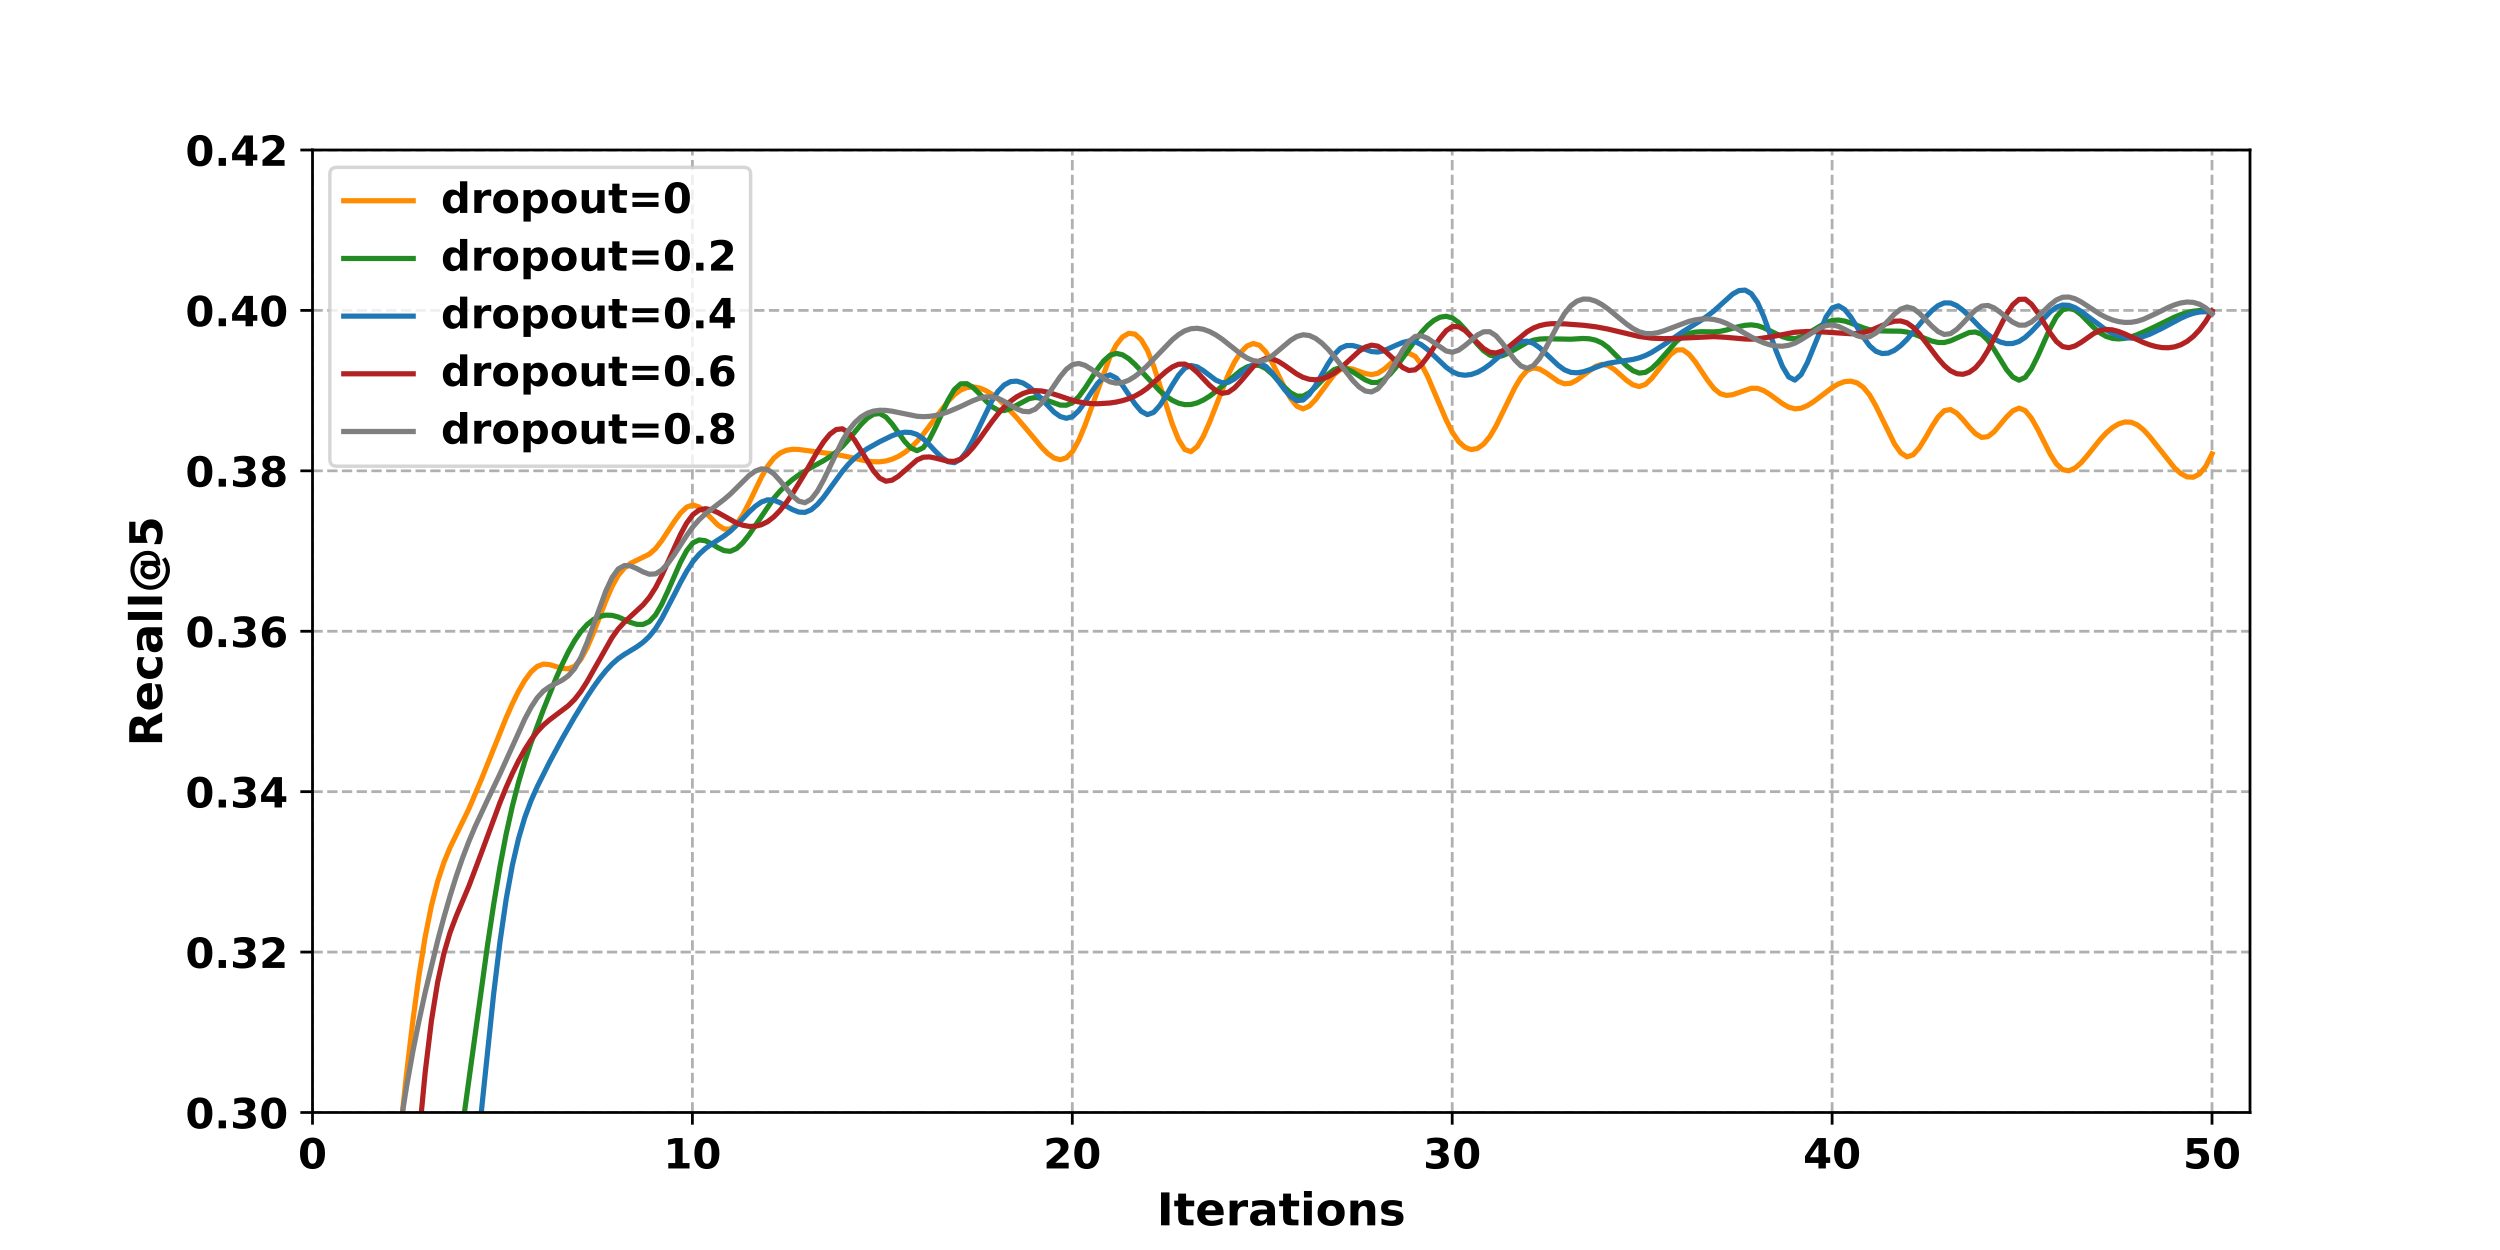 <?xml version="1.0" encoding="utf-8" standalone="no"?>
<!DOCTYPE svg PUBLIC "-//W3C//DTD SVG 1.1//EN"
  "http://www.w3.org/Graphics/SVG/1.1/DTD/svg11.dtd">
<!-- Created with matplotlib (https://matplotlib.org/) -->
<svg height="360pt" version="1.1" viewBox="0 0 720 360" width="720pt" xmlns="http://www.w3.org/2000/svg" xmlns:xlink="http://www.w3.org/1999/xlink">
 <defs>
  <style type="text/css">*{stroke-linecap:butt;stroke-linejoin:round;}</style>
 </defs>
 <g id="figure_1">
  <g id="patch_1">
   <path d="M 0 360 
L 720 360 
L 720 0 
L 0 0 
z
" style="fill:#ffffff;"/>
  </g>
  <g id="axes_1">
   <g id="patch_2">
    <path d="M 90 320.4 
L 648 320.4 
L 648 43.2 
L 90 43.2 
z
" style="fill:#ffffff;"/>
   </g>
   <g id="matplotlib.axis_1">
    <g id="xtick_1">
     <g id="line2d_1">
      <path clip-path="url(#p91e18f747a)" d="M 90 320.4 
L 90 43.2 
" style="fill:none;stroke:#b0b0b0;stroke-dasharray:2.96,1.28;stroke-dashoffset:0;stroke-width:0.8;"/>
     </g>
     <g id="line2d_2">
      <defs>
       <path d="M 0 0 
L 0 3.5 
" id="m40ab662899" style="stroke:#000000;stroke-width:0.8;"/>
      </defs>
      <g>
       <use style="stroke:#000000;stroke-width:0.8;" x="90" xlink:href="#m40ab662899" y="320.4"/>
      </g>
     </g>
     <g id="text_1">
      <!-- 0 -->
      <g transform="translate(85.825 336.518)scale(0.12 -0.12)">
       <defs>
        <path d="M 46 36.531 
Q 46 50.203 43.438 55.781 
Q 40.875 61.375 34.812 61.375 
Q 28.766 61.375 26.172 55.781 
Q 23.578 50.203 23.578 36.531 
Q 23.578 22.703 26.172 17.031 
Q 28.766 11.375 34.812 11.375 
Q 40.828 11.375 43.406 17.031 
Q 46 22.703 46 36.531 
z
M 64.797 36.375 
Q 64.797 18.266 56.984 8.422 
Q 49.172 -1.422 34.812 -1.422 
Q 20.406 -1.422 12.594 8.422 
Q 4.781 18.266 4.781 36.375 
Q 4.781 54.547 12.594 64.375 
Q 20.406 74.219 34.812 74.219 
Q 49.172 74.219 56.984 64.375 
Q 64.797 54.547 64.797 36.375 
z
" id="DejaVuSans-Bold-48"/>
       </defs>
       <use xlink:href="#DejaVuSans-Bold-48"/>
      </g>
     </g>
    </g>
    <g id="xtick_2">
     <g id="line2d_3">
      <path clip-path="url(#p91e18f747a)" d="M 199.412 320.4 
L 199.412 43.2 
" style="fill:none;stroke:#b0b0b0;stroke-dasharray:2.96,1.28;stroke-dashoffset:0;stroke-width:0.8;"/>
     </g>
     <g id="line2d_4">
      <g>
       <use style="stroke:#000000;stroke-width:0.8;" x="199.412" xlink:href="#m40ab662899" y="320.4"/>
      </g>
     </g>
     <g id="text_2">
      <!-- 10 -->
      <g transform="translate(191.062 336.518)scale(0.12 -0.12)">
       <defs>
        <path d="M 11.719 12.984 
L 28.328 12.984 
L 28.328 60.109 
L 11.281 56.594 
L 11.281 69.391 
L 28.219 72.906 
L 46.094 72.906 
L 46.094 12.984 
L 62.703 12.984 
L 62.703 0 
L 11.719 0 
z
" id="DejaVuSans-Bold-49"/>
       </defs>
       <use xlink:href="#DejaVuSans-Bold-49"/>
       <use x="69.58" xlink:href="#DejaVuSans-Bold-48"/>
      </g>
     </g>
    </g>
    <g id="xtick_3">
     <g id="line2d_5">
      <path clip-path="url(#p91e18f747a)" d="M 308.824 320.4 
L 308.824 43.2 
" style="fill:none;stroke:#b0b0b0;stroke-dasharray:2.96,1.28;stroke-dashoffset:0;stroke-width:0.8;"/>
     </g>
     <g id="line2d_6">
      <g>
       <use style="stroke:#000000;stroke-width:0.8;" x="308.824" xlink:href="#m40ab662899" y="320.4"/>
      </g>
     </g>
     <g id="text_3">
      <!-- 20 -->
      <g transform="translate(300.474 336.518)scale(0.12 -0.12)">
       <defs>
        <path d="M 28.812 13.812 
L 60.891 13.812 
L 60.891 0 
L 7.906 0 
L 7.906 13.812 
L 34.516 37.312 
Q 38.094 40.531 39.797 43.609 
Q 41.5 46.688 41.5 50 
Q 41.5 55.125 38.062 58.25 
Q 34.625 61.375 28.906 61.375 
Q 24.516 61.375 19.281 59.5 
Q 14.062 57.625 8.109 53.906 
L 8.109 69.922 
Q 14.453 72.016 20.656 73.109 
Q 26.859 74.219 32.812 74.219 
Q 45.906 74.219 53.156 68.453 
Q 60.406 62.703 60.406 52.391 
Q 60.406 46.438 57.328 41.281 
Q 54.25 36.141 44.391 27.484 
z
" id="DejaVuSans-Bold-50"/>
       </defs>
       <use xlink:href="#DejaVuSans-Bold-50"/>
       <use x="69.58" xlink:href="#DejaVuSans-Bold-48"/>
      </g>
     </g>
    </g>
    <g id="xtick_4">
     <g id="line2d_7">
      <path clip-path="url(#p91e18f747a)" d="M 418.235 320.4 
L 418.235 43.2 
" style="fill:none;stroke:#b0b0b0;stroke-dasharray:2.96,1.28;stroke-dashoffset:0;stroke-width:0.8;"/>
     </g>
     <g id="line2d_8">
      <g>
       <use style="stroke:#000000;stroke-width:0.8;" x="418.235" xlink:href="#m40ab662899" y="320.4"/>
      </g>
     </g>
     <g id="text_4">
      <!-- 30 -->
      <g transform="translate(409.886 336.518)scale(0.12 -0.12)">
       <defs>
        <path d="M 46.578 39.312 
Q 53.953 37.406 57.781 32.688 
Q 61.625 27.984 61.625 20.703 
Q 61.625 9.859 53.312 4.219 
Q 45.016 -1.422 29.109 -1.422 
Q 23.484 -1.422 17.844 -0.516 
Q 12.203 0.391 6.688 2.203 
L 6.688 16.703 
Q 11.969 14.062 17.156 12.719 
Q 22.359 11.375 27.391 11.375 
Q 34.859 11.375 38.844 13.953 
Q 42.828 16.547 42.828 21.391 
Q 42.828 26.375 38.75 28.938 
Q 34.672 31.5 26.703 31.5 
L 19.188 31.5 
L 19.188 43.609 
L 27.094 43.609 
Q 34.188 43.609 37.641 45.828 
Q 41.109 48.047 41.109 52.594 
Q 41.109 56.781 37.734 59.078 
Q 34.375 61.375 28.219 61.375 
Q 23.688 61.375 19.047 60.344 
Q 14.406 59.328 9.812 57.328 
L 9.812 71.094 
Q 15.375 72.656 20.844 73.438 
Q 26.312 74.219 31.594 74.219 
Q 45.797 74.219 52.844 69.547 
Q 59.906 64.891 59.906 55.516 
Q 59.906 49.125 56.531 45.047 
Q 53.172 40.969 46.578 39.312 
z
" id="DejaVuSans-Bold-51"/>
       </defs>
       <use xlink:href="#DejaVuSans-Bold-51"/>
       <use x="69.58" xlink:href="#DejaVuSans-Bold-48"/>
      </g>
     </g>
    </g>
    <g id="xtick_5">
     <g id="line2d_9">
      <path clip-path="url(#p91e18f747a)" d="M 527.647 320.4 
L 527.647 43.2 
" style="fill:none;stroke:#b0b0b0;stroke-dasharray:2.96,1.28;stroke-dashoffset:0;stroke-width:0.8;"/>
     </g>
     <g id="line2d_10">
      <g>
       <use style="stroke:#000000;stroke-width:0.8;" x="527.647" xlink:href="#m40ab662899" y="320.4"/>
      </g>
     </g>
     <g id="text_5">
      <!-- 40 -->
      <g transform="translate(519.298 336.518)scale(0.12 -0.12)">
       <defs>
        <path d="M 36.812 57.422 
L 16.219 26.906 
L 36.812 26.906 
z
M 33.688 72.906 
L 54.594 72.906 
L 54.594 26.906 
L 64.984 26.906 
L 64.984 13.281 
L 54.594 13.281 
L 54.594 0 
L 36.812 0 
L 36.812 13.281 
L 4.5 13.281 
L 4.5 29.391 
z
" id="DejaVuSans-Bold-52"/>
       </defs>
       <use xlink:href="#DejaVuSans-Bold-52"/>
       <use x="69.58" xlink:href="#DejaVuSans-Bold-48"/>
      </g>
     </g>
    </g>
    <g id="xtick_6">
     <g id="line2d_11">
      <path clip-path="url(#p91e18f747a)" d="M 637.059 320.4 
L 637.059 43.2 
" style="fill:none;stroke:#b0b0b0;stroke-dasharray:2.96,1.28;stroke-dashoffset:0;stroke-width:0.8;"/>
     </g>
     <g id="line2d_12">
      <g>
       <use style="stroke:#000000;stroke-width:0.8;" x="637.059" xlink:href="#m40ab662899" y="320.4"/>
      </g>
     </g>
     <g id="text_6">
      <!-- 50 -->
      <g transform="translate(628.709 336.518)scale(0.12 -0.12)">
       <defs>
        <path d="M 10.594 72.906 
L 57.328 72.906 
L 57.328 59.078 
L 25.594 59.078 
L 25.594 47.797 
Q 27.734 48.391 29.906 48.703 
Q 32.078 49.031 34.422 49.031 
Q 47.75 49.031 55.172 42.359 
Q 62.594 35.688 62.594 23.781 
Q 62.594 11.969 54.516 5.266 
Q 46.438 -1.422 32.078 -1.422 
Q 25.875 -1.422 19.797 -0.219 
Q 13.719 0.984 7.719 3.422 
L 7.719 18.219 
Q 13.672 14.797 19.016 13.078 
Q 24.359 11.375 29.109 11.375 
Q 35.938 11.375 39.859 14.719 
Q 43.797 18.062 43.797 23.781 
Q 43.797 29.547 39.859 32.859 
Q 35.938 36.188 29.109 36.188 
Q 25.047 36.188 20.453 35.125 
Q 15.875 34.078 10.594 31.891 
z
" id="DejaVuSans-Bold-53"/>
       </defs>
       <use xlink:href="#DejaVuSans-Bold-53"/>
       <use x="69.58" xlink:href="#DejaVuSans-Bold-48"/>
      </g>
     </g>
    </g>
    <g id="text_7">
     <!-- Iterations -->
     <g transform="translate(333.178 352.892)scale(0.13 -0.13)">
      <defs>
       <path d="M 9.188 72.906 
L 27.984 72.906 
L 27.984 0 
L 9.188 0 
z
" id="DejaVuSans-Bold-73"/>
       <path d="M 27.484 70.219 
L 27.484 54.688 
L 45.516 54.688 
L 45.516 42.188 
L 27.484 42.188 
L 27.484 19 
Q 27.484 15.188 29 13.844 
Q 30.516 12.5 35.016 12.5 
L 44 12.5 
L 44 0 
L 29 0 
Q 18.656 0 14.328 4.312 
Q 10.016 8.641 10.016 19 
L 10.016 42.188 
L 1.312 42.188 
L 1.312 54.688 
L 10.016 54.688 
L 10.016 70.219 
z
" id="DejaVuSans-Bold-116"/>
       <path d="M 62.984 27.484 
L 62.984 22.516 
L 22.125 22.516 
Q 22.75 16.359 26.562 13.281 
Q 30.375 10.203 37.203 10.203 
Q 42.719 10.203 48.5 11.844 
Q 54.297 13.484 60.406 16.797 
L 60.406 3.328 
Q 54.203 0.984 48 -0.219 
Q 41.797 -1.422 35.594 -1.422 
Q 20.75 -1.422 12.516 6.125 
Q 4.297 13.672 4.297 27.297 
Q 4.297 40.672 12.375 48.328 
Q 20.453 56 34.625 56 
Q 47.516 56 55.25 48.234 
Q 62.984 40.484 62.984 27.484 
z
M 45.016 33.297 
Q 45.016 38.281 42.109 41.328 
Q 39.203 44.391 34.516 44.391 
Q 29.438 44.391 26.266 41.531 
Q 23.094 38.672 22.312 33.297 
z
" id="DejaVuSans-Bold-101"/>
       <path d="M 49.031 39.797 
Q 46.734 40.875 44.453 41.375 
Q 42.188 41.891 39.891 41.891 
Q 33.156 41.891 29.516 37.562 
Q 25.875 33.25 25.875 25.203 
L 25.875 0 
L 8.406 0 
L 8.406 54.688 
L 25.875 54.688 
L 25.875 45.703 
Q 29.25 51.078 33.609 53.531 
Q 37.984 56 44.094 56 
Q 44.969 56 45.984 55.922 
Q 47.016 55.859 48.969 55.609 
z
" id="DejaVuSans-Bold-114"/>
       <path d="M 32.906 24.609 
Q 27.438 24.609 24.672 22.75 
Q 21.922 20.906 21.922 17.281 
Q 21.922 13.969 24.141 12.078 
Q 26.375 10.203 30.328 10.203 
Q 35.25 10.203 38.625 13.734 
Q 42 17.281 42 22.609 
L 42 24.609 
z
M 59.625 31.203 
L 59.625 0 
L 42 0 
L 42 8.109 
Q 38.484 3.125 34.078 0.844 
Q 29.688 -1.422 23.391 -1.422 
Q 14.891 -1.422 9.594 3.531 
Q 4.297 8.5 4.297 16.406 
Q 4.297 26.031 10.906 30.516 
Q 17.531 35.016 31.688 35.016 
L 42 35.016 
L 42 36.375 
Q 42 40.531 38.719 42.453 
Q 35.453 44.391 28.516 44.391 
Q 22.906 44.391 18.062 43.266 
Q 13.234 42.141 9.078 39.891 
L 9.078 53.219 
Q 14.703 54.594 20.359 55.297 
Q 26.031 56 31.688 56 
Q 46.484 56 53.047 50.172 
Q 59.625 44.344 59.625 31.203 
z
" id="DejaVuSans-Bold-97"/>
       <path d="M 8.406 54.688 
L 25.875 54.688 
L 25.875 0 
L 8.406 0 
z
M 8.406 75.984 
L 25.875 75.984 
L 25.875 61.719 
L 8.406 61.719 
z
" id="DejaVuSans-Bold-105"/>
       <path d="M 34.422 43.5 
Q 28.609 43.5 25.562 39.328 
Q 22.516 35.156 22.516 27.297 
Q 22.516 19.438 25.562 15.25 
Q 28.609 11.078 34.422 11.078 
Q 40.141 11.078 43.156 15.25 
Q 46.188 19.438 46.188 27.297 
Q 46.188 35.156 43.156 39.328 
Q 40.141 43.5 34.422 43.5 
z
M 34.422 56 
Q 48.531 56 56.469 48.375 
Q 64.406 40.766 64.406 27.297 
Q 64.406 13.812 56.469 6.188 
Q 48.531 -1.422 34.422 -1.422 
Q 20.266 -1.422 12.281 6.188 
Q 4.297 13.812 4.297 27.297 
Q 4.297 40.766 12.281 48.375 
Q 20.266 56 34.422 56 
z
" id="DejaVuSans-Bold-111"/>
       <path d="M 63.375 33.297 
L 63.375 0 
L 45.797 0 
L 45.797 5.422 
L 45.797 25.484 
Q 45.797 32.562 45.484 35.25 
Q 45.172 37.938 44.391 39.203 
Q 43.359 40.922 41.594 41.875 
Q 39.844 42.828 37.594 42.828 
Q 32.125 42.828 29 38.594 
Q 25.875 34.375 25.875 26.906 
L 25.875 0 
L 8.406 0 
L 8.406 54.688 
L 25.875 54.688 
L 25.875 46.688 
Q 29.828 51.469 34.266 53.734 
Q 38.719 56 44.094 56 
Q 53.562 56 58.469 50.188 
Q 63.375 44.391 63.375 33.297 
z
" id="DejaVuSans-Bold-110"/>
       <path d="M 51.125 52.984 
L 51.125 39.703 
Q 45.516 42.047 40.281 43.219 
Q 35.062 44.391 30.422 44.391 
Q 25.438 44.391 23.016 43.141 
Q 20.609 41.891 20.609 39.312 
Q 20.609 37.203 22.438 36.078 
Q 24.266 34.969 29 34.422 
L 32.078 33.984 
Q 45.516 32.281 50.141 28.375 
Q 54.781 24.469 54.781 16.109 
Q 54.781 7.375 48.328 2.969 
Q 41.891 -1.422 29.109 -1.422 
Q 23.688 -1.422 17.891 -0.562 
Q 12.109 0.297 6 2 
L 6 15.281 
Q 11.234 12.75 16.719 11.469 
Q 22.219 10.203 27.875 10.203 
Q 33.016 10.203 35.594 11.609 
Q 38.188 13.031 38.188 15.828 
Q 38.188 18.172 36.406 19.312 
Q 34.625 20.453 29.297 21.094 
L 26.219 21.484 
Q 14.547 22.953 9.859 26.906 
Q 5.172 30.859 5.172 38.922 
Q 5.172 47.609 11.125 51.797 
Q 17.094 56 29.391 56 
Q 34.234 56 39.547 55.266 
Q 44.875 54.547 51.125 52.984 
z
" id="DejaVuSans-Bold-115"/>
      </defs>
      <use xlink:href="#DejaVuSans-Bold-73"/>
      <use x="37.207" xlink:href="#DejaVuSans-Bold-116"/>
      <use x="85.01" xlink:href="#DejaVuSans-Bold-101"/>
      <use x="152.832" xlink:href="#DejaVuSans-Bold-114"/>
      <use x="202.148" xlink:href="#DejaVuSans-Bold-97"/>
      <use x="269.629" xlink:href="#DejaVuSans-Bold-116"/>
      <use x="317.432" xlink:href="#DejaVuSans-Bold-105"/>
      <use x="351.709" xlink:href="#DejaVuSans-Bold-111"/>
      <use x="420.41" xlink:href="#DejaVuSans-Bold-110"/>
      <use x="491.602" xlink:href="#DejaVuSans-Bold-115"/>
     </g>
    </g>
   </g>
   <g id="matplotlib.axis_2">
    <g id="ytick_1">
     <g id="line2d_13">
      <path clip-path="url(#p91e18f747a)" d="M 90 320.4 
L 648 320.4 
" style="fill:none;stroke:#b0b0b0;stroke-dasharray:2.96,1.28;stroke-dashoffset:0;stroke-width:0.8;"/>
     </g>
     <g id="line2d_14">
      <defs>
       <path d="M 0 0 
L -3.5 0 
" id="m1e81260b07" style="stroke:#000000;stroke-width:0.8;"/>
      </defs>
      <g>
       <use style="stroke:#000000;stroke-width:0.8;" x="90" xlink:href="#m1e81260b07" y="320.4"/>
      </g>
     </g>
     <g id="text_8">
      <!-- 0.30 -->
      <g transform="translate(53.394 324.959)scale(0.12 -0.12)">
       <defs>
        <path d="M 10.203 18.891 
L 27.781 18.891 
L 27.781 0 
L 10.203 0 
z
" id="DejaVuSans-Bold-46"/>
       </defs>
       <use xlink:href="#DejaVuSans-Bold-48"/>
       <use x="69.58" xlink:href="#DejaVuSans-Bold-46"/>
       <use x="107.568" xlink:href="#DejaVuSans-Bold-51"/>
       <use x="177.148" xlink:href="#DejaVuSans-Bold-48"/>
      </g>
     </g>
    </g>
    <g id="ytick_2">
     <g id="line2d_15">
      <path clip-path="url(#p91e18f747a)" d="M 90 274.2 
L 648 274.2 
" style="fill:none;stroke:#b0b0b0;stroke-dasharray:2.96,1.28;stroke-dashoffset:0;stroke-width:0.8;"/>
     </g>
     <g id="line2d_16">
      <g>
       <use style="stroke:#000000;stroke-width:0.8;" x="90" xlink:href="#m1e81260b07" y="274.2"/>
      </g>
     </g>
     <g id="text_9">
      <!-- 0.32 -->
      <g transform="translate(53.394 278.759)scale(0.12 -0.12)">
       <use xlink:href="#DejaVuSans-Bold-48"/>
       <use x="69.58" xlink:href="#DejaVuSans-Bold-46"/>
       <use x="107.568" xlink:href="#DejaVuSans-Bold-51"/>
       <use x="177.148" xlink:href="#DejaVuSans-Bold-50"/>
      </g>
     </g>
    </g>
    <g id="ytick_3">
     <g id="line2d_17">
      <path clip-path="url(#p91e18f747a)" d="M 90 228 
L 648 228 
" style="fill:none;stroke:#b0b0b0;stroke-dasharray:2.96,1.28;stroke-dashoffset:0;stroke-width:0.8;"/>
     </g>
     <g id="line2d_18">
      <g>
       <use style="stroke:#000000;stroke-width:0.8;" x="90" xlink:href="#m1e81260b07" y="228"/>
      </g>
     </g>
     <g id="text_10">
      <!-- 0.34 -->
      <g transform="translate(53.394 232.559)scale(0.12 -0.12)">
       <use xlink:href="#DejaVuSans-Bold-48"/>
       <use x="69.58" xlink:href="#DejaVuSans-Bold-46"/>
       <use x="107.568" xlink:href="#DejaVuSans-Bold-51"/>
       <use x="177.148" xlink:href="#DejaVuSans-Bold-52"/>
      </g>
     </g>
    </g>
    <g id="ytick_4">
     <g id="line2d_19">
      <path clip-path="url(#p91e18f747a)" d="M 90 181.8 
L 648 181.8 
" style="fill:none;stroke:#b0b0b0;stroke-dasharray:2.96,1.28;stroke-dashoffset:0;stroke-width:0.8;"/>
     </g>
     <g id="line2d_20">
      <g>
       <use style="stroke:#000000;stroke-width:0.8;" x="90" xlink:href="#m1e81260b07" y="181.8"/>
      </g>
     </g>
     <g id="text_11">
      <!-- 0.36 -->
      <g transform="translate(53.394 186.359)scale(0.12 -0.12)">
       <defs>
        <path d="M 36.188 35.984 
Q 31.25 35.984 28.781 32.781 
Q 26.312 29.594 26.312 23.188 
Q 26.312 16.797 28.781 13.594 
Q 31.25 10.406 36.188 10.406 
Q 41.156 10.406 43.625 13.594 
Q 46.094 16.797 46.094 23.188 
Q 46.094 29.594 43.625 32.781 
Q 41.156 35.984 36.188 35.984 
z
M 59.422 71 
L 59.422 57.516 
Q 54.781 59.719 50.672 60.766 
Q 46.578 61.812 42.672 61.812 
Q 34.281 61.812 29.594 57.141 
Q 24.906 52.484 24.125 43.312 
Q 27.344 45.703 31.094 46.891 
Q 34.859 48.094 39.312 48.094 
Q 50.484 48.094 57.344 41.547 
Q 64.203 35.016 64.203 24.422 
Q 64.203 12.703 56.531 5.641 
Q 48.875 -1.422 35.984 -1.422 
Q 21.781 -1.422 13.984 8.172 
Q 6.203 17.781 6.203 35.406 
Q 6.203 53.469 15.312 63.797 
Q 24.422 74.125 40.281 74.125 
Q 45.312 74.125 50.047 73.344 
Q 54.781 72.562 59.422 71 
z
" id="DejaVuSans-Bold-54"/>
       </defs>
       <use xlink:href="#DejaVuSans-Bold-48"/>
       <use x="69.58" xlink:href="#DejaVuSans-Bold-46"/>
       <use x="107.568" xlink:href="#DejaVuSans-Bold-51"/>
       <use x="177.148" xlink:href="#DejaVuSans-Bold-54"/>
      </g>
     </g>
    </g>
    <g id="ytick_5">
     <g id="line2d_21">
      <path clip-path="url(#p91e18f747a)" d="M 90 135.6 
L 648 135.6 
" style="fill:none;stroke:#b0b0b0;stroke-dasharray:2.96,1.28;stroke-dashoffset:0;stroke-width:0.8;"/>
     </g>
     <g id="line2d_22">
      <g>
       <use style="stroke:#000000;stroke-width:0.8;" x="90" xlink:href="#m1e81260b07" y="135.6"/>
      </g>
     </g>
     <g id="text_12">
      <!-- 0.38 -->
      <g transform="translate(53.394 140.159)scale(0.12 -0.12)">
       <defs>
        <path d="M 34.812 32.625 
Q 29.547 32.625 26.703 29.734 
Q 23.875 26.859 23.875 21.484 
Q 23.875 16.109 26.703 13.25 
Q 29.547 10.406 34.812 10.406 
Q 40.047 10.406 42.828 13.25 
Q 45.609 16.109 45.609 21.484 
Q 45.609 26.906 42.828 29.766 
Q 40.047 32.625 34.812 32.625 
z
M 21.094 38.812 
Q 14.453 40.828 11.078 44.969 
Q 7.719 49.125 7.719 55.328 
Q 7.719 64.547 14.594 69.375 
Q 21.484 74.219 34.812 74.219 
Q 48.047 74.219 54.922 69.406 
Q 61.812 64.594 61.812 55.328 
Q 61.812 49.125 58.422 44.969 
Q 55.031 40.828 48.391 38.812 
Q 55.812 36.766 59.594 32.156 
Q 63.375 27.547 63.375 20.516 
Q 63.375 9.672 56.172 4.125 
Q 48.969 -1.422 34.812 -1.422 
Q 20.609 -1.422 13.359 4.125 
Q 6.109 9.672 6.109 20.516 
Q 6.109 27.547 9.891 32.156 
Q 13.672 36.766 21.094 38.812 
z
M 25.484 53.422 
Q 25.484 49.078 27.906 46.734 
Q 30.328 44.391 34.812 44.391 
Q 39.203 44.391 41.594 46.734 
Q 44 49.078 44 53.422 
Q 44 57.766 41.594 60.078 
Q 39.203 62.406 34.812 62.406 
Q 30.328 62.406 27.906 60.062 
Q 25.484 57.719 25.484 53.422 
z
" id="DejaVuSans-Bold-56"/>
       </defs>
       <use xlink:href="#DejaVuSans-Bold-48"/>
       <use x="69.58" xlink:href="#DejaVuSans-Bold-46"/>
       <use x="107.568" xlink:href="#DejaVuSans-Bold-51"/>
       <use x="177.148" xlink:href="#DejaVuSans-Bold-56"/>
      </g>
     </g>
    </g>
    <g id="ytick_6">
     <g id="line2d_23">
      <path clip-path="url(#p91e18f747a)" d="M 90 89.4 
L 648 89.4 
" style="fill:none;stroke:#b0b0b0;stroke-dasharray:2.96,1.28;stroke-dashoffset:0;stroke-width:0.8;"/>
     </g>
     <g id="line2d_24">
      <g>
       <use style="stroke:#000000;stroke-width:0.8;" x="90" xlink:href="#m1e81260b07" y="89.4"/>
      </g>
     </g>
     <g id="text_13">
      <!-- 0.40 -->
      <g transform="translate(53.394 93.959)scale(0.12 -0.12)">
       <use xlink:href="#DejaVuSans-Bold-48"/>
       <use x="69.58" xlink:href="#DejaVuSans-Bold-46"/>
       <use x="107.568" xlink:href="#DejaVuSans-Bold-52"/>
       <use x="177.148" xlink:href="#DejaVuSans-Bold-48"/>
      </g>
     </g>
    </g>
    <g id="ytick_7">
     <g id="line2d_25">
      <path clip-path="url(#p91e18f747a)" d="M 90 43.2 
L 648 43.2 
" style="fill:none;stroke:#b0b0b0;stroke-dasharray:2.96,1.28;stroke-dashoffset:0;stroke-width:0.8;"/>
     </g>
     <g id="line2d_26">
      <g>
       <use style="stroke:#000000;stroke-width:0.8;" x="90" xlink:href="#m1e81260b07" y="43.2"/>
      </g>
     </g>
     <g id="text_14">
      <!-- 0.42 -->
      <g transform="translate(53.394 47.759)scale(0.12 -0.12)">
       <use xlink:href="#DejaVuSans-Bold-48"/>
       <use x="69.58" xlink:href="#DejaVuSans-Bold-46"/>
       <use x="107.568" xlink:href="#DejaVuSans-Bold-52"/>
       <use x="177.148" xlink:href="#DejaVuSans-Bold-50"/>
      </g>
     </g>
    </g>
    <g id="text_15">
     <!-- Recall@5 -->
     <g transform="translate(46.69 214.933)rotate(-90)scale(0.13 -0.13)">
      <defs>
       <path d="M 35.891 40.578 
Q 41.797 40.578 44.359 42.766 
Q 46.922 44.969 46.922 50 
Q 46.922 54.984 44.359 57.125 
Q 41.797 59.281 35.891 59.281 
L 27.984 59.281 
L 27.984 40.578 
z
M 27.984 27.594 
L 27.984 0 
L 9.188 0 
L 9.188 72.906 
L 37.891 72.906 
Q 52.297 72.906 59 68.062 
Q 65.719 63.234 65.719 52.781 
Q 65.719 45.562 62.219 40.922 
Q 58.734 36.281 51.703 34.078 
Q 55.562 33.203 58.609 30.094 
Q 61.672 27 64.797 20.703 
L 75 0 
L 54.984 0 
L 46.094 18.109 
Q 43.406 23.578 40.641 25.578 
Q 37.891 27.594 33.297 27.594 
z
" id="DejaVuSans-Bold-82"/>
       <path d="M 52.594 52.984 
L 52.594 38.719 
Q 49.031 41.156 45.438 42.328 
Q 41.844 43.5 37.984 43.5 
Q 30.672 43.5 26.594 39.234 
Q 22.516 34.969 22.516 27.297 
Q 22.516 19.625 26.594 15.344 
Q 30.672 11.078 37.984 11.078 
Q 42.094 11.078 45.781 12.297 
Q 49.469 13.531 52.594 15.922 
L 52.594 1.609 
Q 48.484 0.094 44.266 -0.656 
Q 40.047 -1.422 35.797 -1.422 
Q 21 -1.422 12.641 6.172 
Q 4.297 13.766 4.297 27.297 
Q 4.297 40.828 12.641 48.406 
Q 21 56 35.797 56 
Q 40.094 56 44.266 55.25 
Q 48.438 54.5 52.594 52.984 
z
" id="DejaVuSans-Bold-99"/>
       <path d="M 8.406 75.984 
L 25.875 75.984 
L 25.875 0 
L 8.406 0 
z
" id="DejaVuSans-Bold-108"/>
       <path d="M 40.578 26.312 
Q 40.578 20.312 43.141 16.844 
Q 45.703 13.375 50.094 13.375 
Q 54.438 13.375 57.031 16.859 
Q 59.625 20.359 59.625 26.312 
Q 59.625 32.234 57 35.672 
Q 54.391 39.109 50 39.109 
Q 45.703 39.109 43.141 35.672 
Q 40.578 32.234 40.578 26.312 
z
M 60.594 11.625 
Q 59.125 8.156 55.875 6.219 
Q 52.641 4.297 48.297 4.297 
Q 39.891 4.297 34.641 10.375 
Q 29.391 16.453 29.391 26.219 
Q 29.391 35.984 34.656 42.078 
Q 39.938 48.188 48.297 48.188 
Q 52.641 48.188 55.875 46.234 
Q 59.125 44.281 60.594 40.828 
L 60.594 47.219 
L 70.797 47.219 
L 70.797 13.375 
Q 76.859 14.312 80.328 19.219 
Q 83.797 24.125 83.797 31.781 
Q 83.797 36.672 82.375 40.938 
Q 80.953 45.219 78.078 48.781 
Q 73.438 54.734 66.469 57.953 
Q 59.516 61.188 51.422 61.188 
Q 45.75 61.188 40.578 59.688 
Q 35.406 58.203 31 55.328 
Q 23.781 50.531 19.75 42.938 
Q 15.719 35.359 15.719 26.516 
Q 15.719 19.234 18.328 12.859 
Q 20.953 6.5 25.875 1.609 
Q 30.766 -3.172 37.078 -5.688 
Q 43.406 -8.203 50.594 -8.203 
Q 56.734 -8.203 62.891 -5.906 
Q 69.047 -3.609 73.391 0.297 
L 78.609 -7.625 
Q 72.516 -12.359 65.312 -14.875 
Q 58.109 -17.391 50.688 -17.391 
Q 41.656 -17.391 33.641 -14.188 
Q 25.641 -10.984 19.391 -4.891 
Q 13.141 1.219 9.859 9.25 
Q 6.594 17.281 6.594 26.516 
Q 6.594 35.406 9.906 43.453 
Q 13.234 51.516 19.391 57.625 
Q 25.531 63.672 33.703 66.984 
Q 41.891 70.312 50.688 70.312 
Q 61.625 70.312 70.562 66.141 
Q 79.5 61.969 85.5 54.109 
Q 89.156 49.312 91.031 43.719 
Q 92.922 38.141 92.922 31.984 
Q 92.922 18.75 84.953 11.422 
Q 77 4.109 62.5 4.109 
L 60.594 4.109 
z
" id="DejaVuSans-Bold-64"/>
      </defs>
      <use xlink:href="#DejaVuSans-Bold-82"/>
      <use x="77.002" xlink:href="#DejaVuSans-Bold-101"/>
      <use x="144.824" xlink:href="#DejaVuSans-Bold-99"/>
      <use x="204.102" xlink:href="#DejaVuSans-Bold-97"/>
      <use x="271.582" xlink:href="#DejaVuSans-Bold-108"/>
      <use x="305.859" xlink:href="#DejaVuSans-Bold-108"/>
      <use x="340.137" xlink:href="#DejaVuSans-Bold-64"/>
      <use x="440.137" xlink:href="#DejaVuSans-Bold-53"/>
     </g>
    </g>
   </g>
   <g id="line2d_27">
    <path clip-path="url(#p91e18f747a)" d="M 111.936 361 
L 115.285 326.104 
L 117.078 309.363 
L 118.872 294.244 
L 120.665 280.971 
L 122.458 269.77 
L 124.251 260.81 
L 126.044 253.836 
L 127.837 248.396 
L 129.63 244.041 
L 135.009 233.01 
L 138.595 224.554 
L 145.767 206.726 
L 147.56 202.673 
L 149.353 199.028 
L 151.146 195.929 
L 152.939 193.512 
L 154.732 191.913 
L 156.525 191.259 
L 158.318 191.412 
L 161.904 192.509 
L 163.697 192.619 
L 165.49 191.878 
L 167.283 189.88 
L 169.077 186.568 
L 170.87 182.363 
L 174.456 173.092 
L 176.249 168.934 
L 178.042 165.696 
L 179.835 163.558 
L 181.628 162.223 
L 187.007 159.583 
L 188.8 158.006 
L 190.593 155.702 
L 194.179 150.215 
L 195.972 147.781 
L 197.765 146.053 
L 199.558 145.404 
L 201.351 146.026 
L 203.144 147.531 
L 206.73 151.192 
L 208.523 152.347 
L 210.316 152.386 
L 212.109 150.955 
L 213.902 148.316 
L 215.695 144.9 
L 219.282 137.446 
L 221.075 134.266 
L 222.868 131.954 
L 224.661 130.484 
L 226.454 129.687 
L 228.247 129.398 
L 230.04 129.448 
L 240.798 130.874 
L 244.384 131.596 
L 247.97 132.443 
L 249.763 132.78 
L 251.556 132.983 
L 253.349 132.996 
L 255.142 132.763 
L 256.935 132.25 
L 258.728 131.445 
L 260.521 130.335 
L 262.314 128.907 
L 264.107 127.148 
L 265.9 125.049 
L 273.073 115.535 
L 274.866 113.676 
L 276.659 112.344 
L 278.452 111.611 
L 280.245 111.424 
L 282.038 111.719 
L 283.831 112.435 
L 285.624 113.509 
L 287.417 114.88 
L 289.21 116.491 
L 292.796 120.263 
L 296.382 124.495 
L 299.968 128.799 
L 301.761 130.625 
L 303.554 131.907 
L 305.347 132.395 
L 307.14 131.838 
L 308.933 129.986 
L 310.726 126.724 
L 312.519 122.383 
L 319.692 102.733 
L 321.485 99.322 
L 323.278 97.05 
L 325.071 95.992 
L 326.864 96.228 
L 328.657 97.833 
L 330.45 100.887 
L 332.243 105.389 
L 337.622 122.13 
L 339.415 126.61 
L 341.208 129.45 
L 343.001 130.078 
L 344.794 128.633 
L 346.587 125.616 
L 348.38 121.529 
L 353.759 107.849 
L 355.552 104.242 
L 357.345 101.465 
L 359.138 99.651 
L 360.931 98.932 
L 362.724 99.443 
L 364.517 101.296 
L 366.31 104.27 
L 369.897 111.513 
L 371.69 114.731 
L 373.483 116.979 
L 375.276 117.748 
L 377.069 116.977 
L 378.862 115.119 
L 384.241 107.834 
L 386.034 106.432 
L 387.827 106.024 
L 389.62 106.308 
L 393.206 107.581 
L 394.999 107.887 
L 396.792 107.519 
L 398.585 106.373 
L 402.171 103.235 
L 403.964 102.069 
L 405.757 101.723 
L 407.55 102.61 
L 409.343 104.934 
L 411.136 108.358 
L 414.722 116.808 
L 416.515 120.981 
L 418.308 124.554 
L 420.102 127.184 
L 421.895 128.819 
L 423.688 129.477 
L 425.481 129.171 
L 427.274 127.917 
L 429.067 125.731 
L 430.86 122.676 
L 436.239 111.697 
L 438.032 108.706 
L 439.825 106.688 
L 441.618 105.949 
L 443.411 106.292 
L 445.204 107.322 
L 448.79 109.843 
L 450.583 110.538 
L 452.376 110.374 
L 454.169 109.449 
L 459.548 105.499 
L 461.341 104.927 
L 463.134 105.263 
L 464.927 106.411 
L 468.513 109.587 
L 470.307 110.831 
L 472.1 111.322 
L 473.893 110.69 
L 475.686 108.993 
L 481.065 102.124 
L 482.858 100.808 
L 484.651 100.751 
L 486.444 102.018 
L 488.237 104.201 
L 491.823 109.571 
L 493.616 111.885 
L 495.409 113.374 
L 497.202 113.879 
L 498.995 113.67 
L 504.374 111.83 
L 506.167 111.837 
L 507.96 112.5 
L 509.753 113.619 
L 513.339 116.241 
L 515.132 117.255 
L 516.925 117.745 
L 518.718 117.563 
L 520.512 116.825 
L 522.305 115.698 
L 527.684 111.618 
L 529.477 110.566 
L 531.27 109.908 
L 533.063 109.77 
L 534.856 110.28 
L 536.649 111.564 
L 538.442 113.75 
L 540.235 116.884 
L 545.614 127.857 
L 547.407 130.402 
L 549.2 131.574 
L 550.993 130.981 
L 552.786 128.93 
L 554.579 126.027 
L 556.372 122.878 
L 558.165 120.089 
L 559.958 118.267 
L 561.751 117.95 
L 563.544 118.99 
L 565.337 120.851 
L 567.13 122.995 
L 568.923 124.88 
L 570.717 125.969 
L 572.51 125.762 
L 574.303 124.354 
L 577.889 120.089 
L 579.682 118.325 
L 581.475 117.537 
L 583.268 118.245 
L 585.061 120.446 
L 586.854 123.621 
L 590.44 130.729 
L 592.233 133.583 
L 594.026 135.259 
L 595.819 135.578 
L 597.612 134.802 
L 599.405 133.227 
L 601.198 131.144 
L 604.784 126.631 
L 606.577 124.707 
L 608.37 123.167 
L 610.163 122.085 
L 611.956 121.539 
L 613.749 121.604 
L 615.542 122.355 
L 617.335 123.792 
L 619.128 125.743 
L 626.301 134.793 
L 628.094 136.394 
L 629.887 137.341 
L 631.68 137.44 
L 633.473 136.496 
L 635.266 134.315 
L 637.059 130.702 
L 637.059 130.702 
" style="fill:none;stroke:#ff8c00;stroke-linecap:square;stroke-width:1.5;"/>
   </g>
   <g id="line2d_28">
    <path clip-path="url(#p91e18f747a)" d="M 127.818 361 
L 129.63 349.118 
L 133.216 324.275 
L 140.388 272.329 
L 142.181 260.457 
L 143.974 249.658 
L 145.767 240.231 
L 147.56 232.175 
L 149.353 225.262 
L 151.146 219.255 
L 152.939 213.919 
L 156.525 204.321 
L 160.111 195.4 
L 161.904 191.348 
L 163.697 187.686 
L 165.49 184.506 
L 167.283 181.895 
L 169.077 179.89 
L 170.87 178.458 
L 172.663 177.56 
L 174.456 177.159 
L 176.249 177.216 
L 178.042 177.693 
L 181.628 179.27 
L 183.421 179.818 
L 185.214 179.828 
L 187.007 179.017 
L 188.8 177.101 
L 190.593 174.005 
L 192.386 170.133 
L 195.972 161.953 
L 197.765 158.592 
L 199.558 156.347 
L 201.351 155.501 
L 203.144 155.736 
L 204.937 156.616 
L 206.73 157.707 
L 208.523 158.573 
L 210.316 158.78 
L 212.109 157.998 
L 213.902 156.349 
L 215.695 154.074 
L 222.868 143.491 
L 224.661 141.418 
L 226.454 139.636 
L 228.247 138.106 
L 230.04 136.788 
L 233.626 134.624 
L 237.212 132.664 
L 239.005 131.545 
L 240.798 130.216 
L 242.591 128.59 
L 244.384 126.595 
L 247.97 122.238 
L 249.763 120.451 
L 251.556 119.309 
L 253.349 119.102 
L 255.142 120.093 
L 256.935 122.112 
L 260.521 127.111 
L 262.314 129.013 
L 264.107 129.797 
L 265.9 128.945 
L 267.693 126.464 
L 269.487 122.937 
L 273.073 115.185 
L 274.866 112.179 
L 276.659 110.559 
L 278.452 110.502 
L 280.245 111.592 
L 282.038 113.362 
L 283.831 115.351 
L 285.624 117.095 
L 287.417 118.131 
L 289.21 118.244 
L 291.003 117.677 
L 296.382 114.823 
L 298.175 114.462 
L 299.968 114.729 
L 305.347 116.67 
L 307.14 116.703 
L 308.933 115.932 
L 310.726 114.191 
L 312.519 111.753 
L 316.105 106.243 
L 317.898 103.901 
L 319.692 102.32 
L 321.485 101.78 
L 323.278 102.178 
L 325.071 103.303 
L 326.864 104.943 
L 334.036 112.602 
L 335.829 114.095 
L 337.622 115.284 
L 339.415 116.115 
L 341.208 116.534 
L 343.001 116.497 
L 344.794 116.03 
L 346.587 115.204 
L 348.38 114.084 
L 350.173 112.738 
L 357.345 106.717 
L 359.138 105.684 
L 360.931 105.14 
L 362.724 105.239 
L 364.517 106.12 
L 366.31 107.674 
L 369.897 111.501 
L 371.69 113.112 
L 373.483 114.078 
L 375.276 114.081 
L 377.069 113.107 
L 378.862 111.497 
L 382.448 107.804 
L 384.241 106.44 
L 386.034 105.871 
L 387.827 106.193 
L 389.62 107.108 
L 393.206 109.41 
L 394.999 110.142 
L 396.792 110.16 
L 398.585 109.299 
L 400.378 107.716 
L 402.171 105.605 
L 405.757 100.579 
L 407.55 98.051 
L 409.343 95.751 
L 411.136 93.796 
L 412.929 92.294 
L 414.722 91.354 
L 416.515 91.082 
L 418.308 91.588 
L 420.102 92.904 
L 421.895 94.795 
L 425.481 99.136 
L 427.274 100.998 
L 429.067 102.265 
L 430.86 102.714 
L 432.653 102.455 
L 434.446 101.702 
L 439.825 98.604 
L 441.618 97.971 
L 443.411 97.654 
L 445.204 97.563 
L 452.376 97.69 
L 455.962 97.48 
L 457.755 97.575 
L 459.548 97.964 
L 461.341 98.765 
L 463.134 100.083 
L 466.72 103.672 
L 468.513 105.413 
L 470.307 106.763 
L 472.1 107.455 
L 473.893 107.237 
L 475.686 106.127 
L 477.479 104.397 
L 482.858 98.286 
L 484.651 96.87 
L 486.444 96.035 
L 488.237 95.641 
L 490.03 95.536 
L 493.616 95.579 
L 495.409 95.422 
L 497.202 95.044 
L 500.788 94.059 
L 502.581 93.689 
L 504.374 93.559 
L 506.167 93.787 
L 507.96 94.405 
L 513.339 96.976 
L 515.132 97.488 
L 516.925 97.537 
L 518.718 97.032 
L 520.512 96.123 
L 525.891 92.892 
L 527.684 92.284 
L 529.477 92.171 
L 531.27 92.467 
L 533.063 93.033 
L 536.649 94.424 
L 538.442 94.972 
L 540.235 95.268 
L 543.821 95.345 
L 547.407 95.385 
L 549.2 95.635 
L 550.993 96.147 
L 556.372 98.224 
L 558.165 98.625 
L 559.958 98.644 
L 561.751 98.165 
L 567.13 95.765 
L 568.923 95.615 
L 570.717 96.278 
L 572.51 98.014 
L 574.303 100.636 
L 577.889 106.448 
L 579.682 108.582 
L 581.475 109.497 
L 583.268 108.689 
L 585.061 106.203 
L 586.854 102.616 
L 590.44 94.536 
L 592.233 91.241 
L 594.026 89.232 
L 595.819 88.692 
L 597.612 89.292 
L 599.405 90.671 
L 602.991 94.316 
L 604.784 95.859 
L 606.577 96.889 
L 608.37 97.45 
L 610.163 97.611 
L 611.956 97.443 
L 613.749 97.015 
L 615.542 96.396 
L 619.128 94.807 
L 626.301 91.317 
L 628.094 90.601 
L 629.887 90.024 
L 631.68 89.624 
L 633.473 89.439 
L 635.266 89.507 
L 637.059 89.867 
L 637.059 89.867 
" style="fill:none;stroke:#228b22;stroke-linecap:square;stroke-width:1.5;"/>
   </g>
   <g id="line2d_29">
    <path clip-path="url(#p91e18f747a)" d="M 134.294 361 
L 135.009 354.761 
L 142.181 286.171 
L 143.974 271.378 
L 145.767 259.025 
L 147.56 249.197 
L 149.353 241.471 
L 151.146 235.413 
L 152.939 230.588 
L 154.732 226.559 
L 158.318 219.386 
L 161.904 212.728 
L 165.49 206.502 
L 169.077 200.663 
L 170.87 197.953 
L 172.663 195.449 
L 174.456 193.205 
L 176.249 191.27 
L 178.042 189.696 
L 179.835 188.453 
L 183.421 186.275 
L 185.214 184.974 
L 187.007 183.289 
L 188.8 181.037 
L 190.593 178.149 
L 194.179 171.283 
L 195.972 167.77 
L 197.765 164.513 
L 199.558 161.744 
L 201.351 159.61 
L 203.144 157.985 
L 204.937 156.69 
L 208.523 154.373 
L 210.316 152.994 
L 212.109 151.289 
L 215.695 147.508 
L 217.488 145.836 
L 219.282 144.581 
L 221.075 143.942 
L 222.868 144.068 
L 224.661 144.78 
L 228.247 146.777 
L 230.04 147.473 
L 231.833 147.572 
L 233.626 146.82 
L 235.419 145.285 
L 237.212 143.189 
L 242.591 135.773 
L 244.384 133.657 
L 246.177 131.902 
L 247.97 130.446 
L 249.763 129.222 
L 253.349 127.214 
L 256.935 125.472 
L 258.728 124.828 
L 260.521 124.484 
L 262.314 124.555 
L 264.107 125.154 
L 265.9 126.386 
L 267.693 128.139 
L 269.487 130.062 
L 271.28 131.796 
L 273.073 132.979 
L 274.866 133.251 
L 276.659 132.256 
L 278.452 129.946 
L 280.245 126.703 
L 285.624 115.532 
L 287.417 112.712 
L 289.21 110.862 
L 291.003 109.913 
L 292.796 109.759 
L 294.589 110.293 
L 296.382 111.41 
L 298.175 113.003 
L 303.554 118.678 
L 305.347 119.959 
L 307.14 120.471 
L 308.933 119.938 
L 310.726 118.234 
L 312.519 115.751 
L 314.312 112.985 
L 316.105 110.434 
L 317.898 108.595 
L 319.692 107.964 
L 321.485 108.88 
L 323.278 110.966 
L 326.864 116.329 
L 328.657 118.447 
L 330.45 119.415 
L 332.243 118.773 
L 334.036 116.78 
L 335.829 113.973 
L 337.622 110.889 
L 339.415 108.064 
L 341.208 106.037 
L 343.001 105.274 
L 344.794 105.657 
L 346.587 106.766 
L 350.173 109.483 
L 351.966 110.249 
L 353.759 110.098 
L 355.552 109.11 
L 359.138 106.206 
L 360.931 105.086 
L 362.724 104.72 
L 364.517 105.481 
L 366.31 107.291 
L 369.897 112.145 
L 371.69 114.213 
L 373.483 115.392 
L 375.276 115.206 
L 377.069 113.609 
L 378.862 111.038 
L 382.448 104.832 
L 384.241 102.125 
L 386.034 100.298 
L 387.827 99.518 
L 389.62 99.522 
L 391.413 100.011 
L 394.999 101.246 
L 396.792 101.394 
L 398.585 100.998 
L 402.171 99.387 
L 403.964 98.636 
L 405.757 98.23 
L 407.55 98.401 
L 409.343 99.27 
L 411.136 100.662 
L 416.515 105.782 
L 418.308 107.067 
L 420.102 107.826 
L 421.895 108.07 
L 423.688 107.853 
L 425.481 107.229 
L 427.274 106.249 
L 429.067 104.968 
L 434.446 100.368 
L 436.239 99.151 
L 438.032 98.387 
L 439.825 98.254 
L 441.618 98.888 
L 443.411 100.151 
L 448.79 105.23 
L 450.583 106.523 
L 452.376 107.228 
L 454.169 107.362 
L 455.962 107.073 
L 457.755 106.508 
L 461.341 105.144 
L 463.134 104.632 
L 466.72 104.044 
L 470.307 103.508 
L 472.1 103.06 
L 473.893 102.389 
L 475.686 101.488 
L 479.272 99.222 
L 484.651 95.543 
L 490.03 92.174 
L 491.823 90.933 
L 493.616 89.539 
L 498.995 84.699 
L 500.788 83.697 
L 502.581 83.547 
L 504.374 84.578 
L 506.167 87.118 
L 507.96 91.176 
L 511.546 101.119 
L 513.339 105.519 
L 515.132 108.549 
L 516.925 109.464 
L 518.718 107.889 
L 520.512 104.468 
L 525.891 91.306 
L 527.684 88.682 
L 529.477 88.065 
L 531.27 89.133 
L 533.063 91.353 
L 536.649 97.113 
L 538.442 99.587 
L 540.235 101.162 
L 542.028 101.824 
L 543.821 101.694 
L 545.614 100.892 
L 547.407 99.541 
L 549.2 97.761 
L 552.786 93.477 
L 554.579 91.337 
L 556.372 89.455 
L 558.165 88.023 
L 559.958 87.235 
L 561.751 87.259 
L 563.544 88.033 
L 565.337 89.363 
L 567.13 91.054 
L 570.717 94.737 
L 572.51 96.344 
L 574.303 97.621 
L 576.096 98.511 
L 577.889 98.963 
L 579.682 98.923 
L 581.475 98.338 
L 583.268 97.161 
L 585.061 95.487 
L 590.44 89.813 
L 592.233 88.492 
L 594.026 87.846 
L 595.819 87.938 
L 597.612 88.615 
L 599.405 89.713 
L 606.577 95.046 
L 608.37 96.004 
L 610.163 96.725 
L 611.956 97.191 
L 613.749 97.382 
L 615.542 97.281 
L 617.335 96.889 
L 619.128 96.261 
L 622.715 94.531 
L 628.094 91.65 
L 629.887 90.852 
L 631.68 90.233 
L 633.473 89.854 
L 635.266 89.775 
L 637.059 90.054 
L 637.059 90.054 
" style="fill:none;stroke:#1f77b4;stroke-linecap:square;stroke-width:1.5;"/>
   </g>
   <g id="line2d_30">
    <path clip-path="url(#p91e18f747a)" d="M 118.015 361 
L 118.872 349.429 
L 120.665 327.499 
L 122.458 308.76 
L 124.251 293.977 
L 126.044 282.857 
L 127.837 274.631 
L 129.63 268.526 
L 131.423 263.771 
L 135.009 255.274 
L 138.595 245.75 
L 143.974 231.193 
L 145.767 226.785 
L 147.56 222.75 
L 149.353 219.107 
L 151.146 215.874 
L 152.939 213.068 
L 154.732 210.707 
L 156.525 208.804 
L 158.318 207.28 
L 163.697 203.215 
L 165.49 201.431 
L 167.283 199.138 
L 169.077 196.314 
L 176.249 183.645 
L 178.042 181.149 
L 179.835 179.176 
L 185.214 174.185 
L 187.007 172.039 
L 188.8 169.256 
L 190.593 165.754 
L 195.972 153.92 
L 197.765 150.63 
L 199.558 148.217 
L 201.351 146.892 
L 203.144 146.501 
L 204.937 146.816 
L 206.73 147.61 
L 212.109 150.62 
L 213.902 151.258 
L 215.695 151.589 
L 217.488 151.563 
L 219.282 151.129 
L 221.075 150.238 
L 222.868 148.85 
L 224.661 147.004 
L 226.454 144.762 
L 228.247 142.187 
L 231.833 136.293 
L 235.419 130.011 
L 237.212 127.237 
L 239.005 125.053 
L 240.798 123.717 
L 242.591 123.487 
L 244.384 124.587 
L 246.177 126.816 
L 251.556 135.621 
L 253.349 137.697 
L 255.142 138.59 
L 256.935 138.292 
L 258.728 137.162 
L 264.107 132.467 
L 265.9 131.685 
L 267.693 131.596 
L 269.487 131.943 
L 273.073 132.85 
L 274.866 132.862 
L 276.659 132.218 
L 278.452 130.831 
L 280.245 128.875 
L 282.038 126.541 
L 285.624 121.511 
L 287.417 119.199 
L 289.21 117.216 
L 291.003 115.577 
L 292.796 114.284 
L 294.589 113.34 
L 296.382 112.747 
L 298.175 112.506 
L 299.968 112.598 
L 301.761 112.95 
L 305.347 114.105 
L 308.933 115.316 
L 310.726 115.755 
L 312.519 116.059 
L 314.312 116.233 
L 316.105 116.286 
L 319.692 116.06 
L 321.485 115.789 
L 323.278 115.387 
L 325.071 114.82 
L 326.864 114.053 
L 328.657 113.052 
L 330.45 111.782 
L 334.036 108.561 
L 335.829 106.973 
L 337.622 105.683 
L 339.415 104.902 
L 341.208 104.843 
L 343.001 105.676 
L 344.794 107.22 
L 348.38 110.996 
L 350.173 112.504 
L 351.966 113.275 
L 353.759 112.981 
L 355.552 111.705 
L 357.345 109.806 
L 360.931 105.593 
L 362.724 104.006 
L 364.517 103.234 
L 366.31 103.32 
L 368.103 104.042 
L 369.897 105.169 
L 373.483 107.716 
L 375.276 108.676 
L 377.069 109.231 
L 378.862 109.383 
L 380.655 109.137 
L 382.448 108.504 
L 384.241 107.489 
L 386.034 106.103 
L 391.413 101.144 
L 393.206 99.967 
L 394.999 99.406 
L 396.792 99.685 
L 398.585 100.835 
L 403.964 105.834 
L 405.757 106.701 
L 407.55 106.51 
L 409.343 105.078 
L 411.136 102.776 
L 414.722 97.393 
L 416.515 95.231 
L 418.308 94.034 
L 420.102 94.101 
L 421.895 95.163 
L 423.688 96.825 
L 425.481 98.692 
L 427.274 100.37 
L 429.067 101.463 
L 430.86 101.663 
L 432.653 101.079 
L 434.446 99.942 
L 439.825 95.538 
L 441.618 94.484 
L 443.411 93.79 
L 445.204 93.389 
L 446.997 93.213 
L 450.583 93.277 
L 455.962 93.672 
L 459.548 94.11 
L 463.134 94.784 
L 472.1 96.912 
L 475.686 97.385 
L 479.272 97.534 
L 482.858 97.452 
L 493.616 96.948 
L 497.202 97.157 
L 502.581 97.632 
L 504.374 97.676 
L 506.167 97.597 
L 509.753 97.064 
L 516.925 95.687 
L 520.512 95.454 
L 524.098 95.541 
L 533.063 96.123 
L 534.856 96.035 
L 536.649 95.774 
L 538.442 95.294 
L 542.028 93.756 
L 543.821 93.007 
L 545.614 92.509 
L 547.407 92.438 
L 549.2 92.973 
L 550.993 94.254 
L 552.786 96.158 
L 556.372 100.892 
L 558.165 103.251 
L 559.958 105.29 
L 561.751 106.785 
L 563.544 107.633 
L 565.337 107.797 
L 567.13 107.243 
L 568.923 105.934 
L 570.717 103.836 
L 572.51 100.931 
L 577.889 90.451 
L 579.682 87.776 
L 581.475 86.216 
L 583.268 86.174 
L 585.061 87.607 
L 586.854 90.037 
L 590.44 95.901 
L 592.233 98.344 
L 594.026 99.808 
L 595.819 100.144 
L 597.612 99.63 
L 599.405 98.572 
L 602.991 96.051 
L 604.784 95.198 
L 606.577 94.877 
L 608.37 95.004 
L 610.163 95.473 
L 611.956 96.176 
L 617.335 98.644 
L 619.128 99.31 
L 620.922 99.813 
L 622.715 100.108 
L 624.508 100.15 
L 626.301 99.893 
L 628.094 99.293 
L 629.887 98.305 
L 631.68 96.883 
L 633.473 94.983 
L 635.266 92.559 
L 637.059 89.567 
L 637.059 89.567 
" style="fill:none;stroke:#b22222;stroke-linecap:square;stroke-width:1.5;"/>
   </g>
   <g id="line2d_31">
    <path clip-path="url(#p91e18f747a)" d="M 110.731 361 
L 111.699 351.941 
L 113.492 337.241 
L 115.285 324.357 
L 117.078 313.03 
L 118.872 303.001 
L 120.665 294.01 
L 122.458 285.8 
L 126.044 270.94 
L 127.837 264.23 
L 129.63 258.014 
L 131.423 252.298 
L 133.216 247.092 
L 135.009 242.398 
L 136.802 238.137 
L 140.388 230.418 
L 143.974 222.933 
L 151.146 207.067 
L 152.939 203.703 
L 154.732 200.954 
L 156.525 198.995 
L 158.318 197.74 
L 161.904 195.908 
L 163.697 194.596 
L 165.49 192.53 
L 167.283 189.35 
L 169.077 185.051 
L 174.456 170.27 
L 176.249 166.389 
L 178.042 163.866 
L 179.835 162.871 
L 181.628 162.992 
L 183.421 163.763 
L 185.214 164.714 
L 187.007 165.376 
L 188.8 165.281 
L 190.593 164.164 
L 192.386 162.228 
L 194.179 159.744 
L 197.765 154.22 
L 199.558 151.723 
L 201.351 149.678 
L 203.144 148.003 
L 206.73 145.227 
L 208.523 143.856 
L 210.316 142.318 
L 215.695 136.984 
L 217.488 135.689 
L 219.282 135.028 
L 221.075 135.238 
L 222.868 136.478 
L 224.661 138.459 
L 228.247 142.839 
L 230.04 144.337 
L 231.833 144.774 
L 233.626 143.764 
L 235.419 141.447 
L 237.212 138.215 
L 242.591 126.96 
L 244.384 123.975 
L 246.177 121.714 
L 247.97 120.09 
L 249.763 119.015 
L 251.556 118.399 
L 253.349 118.154 
L 255.142 118.192 
L 256.935 118.43 
L 264.107 119.886 
L 265.9 120.001 
L 267.693 119.913 
L 269.487 119.639 
L 271.28 119.198 
L 273.073 118.61 
L 276.659 117.074 
L 280.245 115.377 
L 282.038 114.71 
L 283.831 114.305 
L 285.624 114.267 
L 287.417 114.703 
L 289.21 115.594 
L 292.796 117.741 
L 294.589 118.458 
L 296.382 118.577 
L 298.175 117.831 
L 299.968 116.115 
L 301.761 113.737 
L 305.347 108.468 
L 307.14 106.315 
L 308.933 104.974 
L 310.726 104.682 
L 312.519 105.235 
L 314.312 106.336 
L 317.898 109 
L 319.692 109.971 
L 321.485 110.361 
L 323.278 110.179 
L 325.071 109.503 
L 326.864 108.411 
L 328.657 106.981 
L 330.45 105.293 
L 337.622 97.851 
L 339.415 96.377 
L 341.208 95.286 
L 343.001 94.677 
L 344.794 94.547 
L 346.587 94.839 
L 348.38 95.496 
L 350.173 96.461 
L 351.966 97.675 
L 357.345 101.944 
L 359.138 103.101 
L 360.931 103.869 
L 362.724 104.094 
L 364.517 103.633 
L 366.31 102.549 
L 371.69 98.018 
L 373.483 96.911 
L 375.276 96.416 
L 377.069 96.622 
L 378.862 97.444 
L 380.655 98.786 
L 382.448 100.552 
L 384.241 102.645 
L 389.62 109.611 
L 391.413 111.439 
L 393.206 112.609 
L 394.999 112.874 
L 396.792 111.988 
L 398.585 109.922 
L 400.378 107.078 
L 403.964 100.849 
L 405.757 98.365 
L 407.55 96.9 
L 409.343 96.691 
L 411.136 97.417 
L 416.515 101.094 
L 418.308 101.449 
L 420.102 100.836 
L 421.895 99.537 
L 425.481 96.493 
L 427.274 95.552 
L 429.067 95.535 
L 430.86 96.72 
L 432.653 98.793 
L 436.239 103.626 
L 438.032 105.4 
L 439.825 106.087 
L 441.618 105.284 
L 443.411 103.179 
L 445.204 100.201 
L 448.79 93.337 
L 450.583 90.308 
L 452.376 88.084 
L 454.169 86.729 
L 455.962 86.128 
L 457.755 86.168 
L 459.548 86.735 
L 461.341 87.713 
L 463.134 88.989 
L 468.513 93.382 
L 470.307 94.625 
L 472.1 95.55 
L 473.893 96.04 
L 475.686 96.089 
L 477.479 95.791 
L 479.272 95.246 
L 486.444 92.548 
L 488.237 92.121 
L 490.03 91.87 
L 491.823 91.821 
L 493.616 92.003 
L 495.409 92.443 
L 497.202 93.132 
L 500.788 94.997 
L 504.374 97.048 
L 506.167 97.97 
L 507.96 98.74 
L 509.753 99.314 
L 511.546 99.65 
L 513.339 99.708 
L 515.132 99.446 
L 516.925 98.824 
L 518.718 97.85 
L 524.098 94.454 
L 525.891 93.757 
L 527.684 93.573 
L 529.477 94.001 
L 531.27 94.843 
L 534.856 96.692 
L 536.649 97.161 
L 538.442 96.968 
L 540.235 95.924 
L 542.028 94.253 
L 545.614 90.453 
L 547.407 89.034 
L 549.2 88.409 
L 550.993 88.865 
L 552.786 90.205 
L 556.372 93.923 
L 558.165 95.493 
L 559.958 96.332 
L 561.751 96.084 
L 563.544 94.868 
L 565.337 93.075 
L 567.13 91.098 
L 568.923 89.328 
L 570.717 88.16 
L 572.51 87.957 
L 574.303 88.674 
L 576.096 89.959 
L 577.889 91.454 
L 579.682 92.801 
L 581.475 93.64 
L 583.268 93.629 
L 585.061 92.745 
L 586.854 91.276 
L 590.44 87.797 
L 592.233 86.39 
L 594.026 85.604 
L 595.819 85.539 
L 597.612 86.046 
L 599.405 86.959 
L 604.784 90.484 
L 606.577 91.424 
L 608.37 92.142 
L 610.163 92.624 
L 611.956 92.856 
L 613.749 92.825 
L 615.542 92.517 
L 617.335 91.944 
L 620.922 90.301 
L 624.508 88.521 
L 626.301 87.778 
L 628.094 87.238 
L 629.887 86.981 
L 631.68 87.086 
L 633.473 87.631 
L 635.266 88.698 
L 637.059 90.363 
L 637.059 90.363 
" style="fill:none;stroke:#7f7f7f;stroke-linecap:square;stroke-width:1.5;"/>
   </g>
   <g id="patch_3">
    <path d="M 90 320.4 
L 90 43.2 
" style="fill:none;stroke:#000000;stroke-linecap:square;stroke-linejoin:miter;stroke-width:0.8;"/>
   </g>
   <g id="patch_4">
    <path d="M 648 320.4 
L 648 43.2 
" style="fill:none;stroke:#000000;stroke-linecap:square;stroke-linejoin:miter;stroke-width:0.8;"/>
   </g>
   <g id="patch_5">
    <path d="M 90 320.4 
L 648 320.4 
" style="fill:none;stroke:#000000;stroke-linecap:square;stroke-linejoin:miter;stroke-width:0.8;"/>
   </g>
   <g id="patch_6">
    <path d="M 90 43.2 
L 648 43.2 
" style="fill:none;stroke:#000000;stroke-linecap:square;stroke-linejoin:miter;stroke-width:0.8;"/>
   </g>
   <g id="legend_1">
    <g id="patch_7">
     <path d="M 97 134.269 
L 214.176 134.269 
Q 216.176 134.269 216.176 132.269 
L 216.176 50.2 
Q 216.176 48.2 214.176 48.2 
L 97 48.2 
Q 95 48.2 95 50.2 
L 95 132.269 
Q 95 134.269 97 134.269 
z
" style="fill:#ffffff;opacity:0.8;stroke:#cccccc;stroke-linejoin:miter;"/>
    </g>
    <g id="line2d_32">
     <path d="M 99 57.818 
L 119 57.818 
" style="fill:none;stroke:#ff8c00;stroke-linecap:square;stroke-width:1.5;"/>
    </g>
    <g id="line2d_33"/>
    <g id="text_16">
     <!-- dropout=0 -->
     <g transform="translate(127 61.318)scale(0.12 -0.12)">
      <defs>
       <path d="M 45.609 46.688 
L 45.609 75.984 
L 63.188 75.984 
L 63.188 0 
L 45.609 0 
L 45.609 7.906 
Q 42 3.078 37.641 0.828 
Q 33.297 -1.422 27.594 -1.422 
Q 17.484 -1.422 10.984 6.609 
Q 4.5 14.656 4.5 27.297 
Q 4.5 39.938 10.984 47.969 
Q 17.484 56 27.594 56 
Q 33.25 56 37.625 53.734 
Q 42 51.469 45.609 46.688 
z
M 34.078 11.281 
Q 39.703 11.281 42.656 15.375 
Q 45.609 19.484 45.609 27.297 
Q 45.609 35.109 42.656 39.203 
Q 39.703 43.312 34.078 43.312 
Q 28.516 43.312 25.562 39.203 
Q 22.609 35.109 22.609 27.297 
Q 22.609 19.484 25.562 15.375 
Q 28.516 11.281 34.078 11.281 
z
" id="DejaVuSans-Bold-100"/>
       <path d="M 25.875 7.906 
L 25.875 -20.797 
L 8.406 -20.797 
L 8.406 54.688 
L 25.875 54.688 
L 25.875 46.688 
Q 29.5 51.469 33.891 53.734 
Q 38.281 56 44 56 
Q 54.109 56 60.594 47.969 
Q 67.094 39.938 67.094 27.297 
Q 67.094 14.656 60.594 6.609 
Q 54.109 -1.422 44 -1.422 
Q 38.281 -1.422 33.891 0.844 
Q 29.5 3.125 25.875 7.906 
z
M 37.5 43.312 
Q 31.891 43.312 28.875 39.188 
Q 25.875 35.062 25.875 27.297 
Q 25.875 19.531 28.875 15.406 
Q 31.891 11.281 37.5 11.281 
Q 43.109 11.281 46.062 15.375 
Q 49.031 19.484 49.031 27.297 
Q 49.031 35.109 46.062 39.203 
Q 43.109 43.312 37.5 43.312 
z
" id="DejaVuSans-Bold-112"/>
       <path d="M 7.812 21.297 
L 7.812 54.688 
L 25.391 54.688 
L 25.391 49.219 
Q 25.391 44.781 25.344 38.062 
Q 25.297 31.344 25.297 29.109 
Q 25.297 22.516 25.641 19.609 
Q 25.984 16.703 26.812 15.375 
Q 27.875 13.672 29.609 12.734 
Q 31.344 11.812 33.594 11.812 
Q 39.062 11.812 42.188 16.016 
Q 45.312 20.219 45.312 27.688 
L 45.312 54.688 
L 62.797 54.688 
L 62.797 0 
L 45.312 0 
L 45.312 7.906 
Q 41.359 3.125 36.938 0.844 
Q 32.516 -1.422 27.203 -1.422 
Q 17.719 -1.422 12.766 4.391 
Q 7.812 10.203 7.812 21.297 
z
" id="DejaVuSans-Bold-117"/>
       <path d="M 10.594 48.188 
L 73.188 48.188 
L 73.188 36.719 
L 10.594 36.719 
z
M 10.594 25.984 
L 73.188 25.984 
L 73.188 14.406 
L 10.594 14.406 
z
" id="DejaVuSans-Bold-61"/>
      </defs>
      <use xlink:href="#DejaVuSans-Bold-100"/>
      <use x="71.582" xlink:href="#DejaVuSans-Bold-114"/>
      <use x="120.898" xlink:href="#DejaVuSans-Bold-111"/>
      <use x="189.6" xlink:href="#DejaVuSans-Bold-112"/>
      <use x="261.182" xlink:href="#DejaVuSans-Bold-111"/>
      <use x="329.883" xlink:href="#DejaVuSans-Bold-117"/>
      <use x="401.074" xlink:href="#DejaVuSans-Bold-116"/>
      <use x="448.877" xlink:href="#DejaVuSans-Bold-61"/>
      <use x="532.666" xlink:href="#DejaVuSans-Bold-48"/>
     </g>
    </g>
    <g id="line2d_34">
     <path d="M 99 74.432 
L 119 74.432 
" style="fill:none;stroke:#228b22;stroke-linecap:square;stroke-width:1.5;"/>
    </g>
    <g id="line2d_35"/>
    <g id="text_17">
     <!-- dropout=0.2 -->
     <g transform="translate(127 77.932)scale(0.12 -0.12)">
      <use xlink:href="#DejaVuSans-Bold-100"/>
      <use x="71.582" xlink:href="#DejaVuSans-Bold-114"/>
      <use x="120.898" xlink:href="#DejaVuSans-Bold-111"/>
      <use x="189.6" xlink:href="#DejaVuSans-Bold-112"/>
      <use x="261.182" xlink:href="#DejaVuSans-Bold-111"/>
      <use x="329.883" xlink:href="#DejaVuSans-Bold-117"/>
      <use x="401.074" xlink:href="#DejaVuSans-Bold-116"/>
      <use x="448.877" xlink:href="#DejaVuSans-Bold-61"/>
      <use x="532.666" xlink:href="#DejaVuSans-Bold-48"/>
      <use x="602.246" xlink:href="#DejaVuSans-Bold-46"/>
      <use x="640.234" xlink:href="#DejaVuSans-Bold-50"/>
     </g>
    </g>
    <g id="line2d_36">
     <path d="M 99 91.046 
L 119 91.046 
" style="fill:none;stroke:#1f77b4;stroke-linecap:square;stroke-width:1.5;"/>
    </g>
    <g id="line2d_37"/>
    <g id="text_18">
     <!-- dropout=0.4 -->
     <g transform="translate(127 94.546)scale(0.12 -0.12)">
      <use xlink:href="#DejaVuSans-Bold-100"/>
      <use x="71.582" xlink:href="#DejaVuSans-Bold-114"/>
      <use x="120.898" xlink:href="#DejaVuSans-Bold-111"/>
      <use x="189.6" xlink:href="#DejaVuSans-Bold-112"/>
      <use x="261.182" xlink:href="#DejaVuSans-Bold-111"/>
      <use x="329.883" xlink:href="#DejaVuSans-Bold-117"/>
      <use x="401.074" xlink:href="#DejaVuSans-Bold-116"/>
      <use x="448.877" xlink:href="#DejaVuSans-Bold-61"/>
      <use x="532.666" xlink:href="#DejaVuSans-Bold-48"/>
      <use x="602.246" xlink:href="#DejaVuSans-Bold-46"/>
      <use x="640.234" xlink:href="#DejaVuSans-Bold-52"/>
     </g>
    </g>
    <g id="line2d_38">
     <path d="M 99 107.659 
L 119 107.659 
" style="fill:none;stroke:#b22222;stroke-linecap:square;stroke-width:1.5;"/>
    </g>
    <g id="line2d_39"/>
    <g id="text_19">
     <!-- dropout=0.6 -->
     <g transform="translate(127 111.159)scale(0.12 -0.12)">
      <use xlink:href="#DejaVuSans-Bold-100"/>
      <use x="71.582" xlink:href="#DejaVuSans-Bold-114"/>
      <use x="120.898" xlink:href="#DejaVuSans-Bold-111"/>
      <use x="189.6" xlink:href="#DejaVuSans-Bold-112"/>
      <use x="261.182" xlink:href="#DejaVuSans-Bold-111"/>
      <use x="329.883" xlink:href="#DejaVuSans-Bold-117"/>
      <use x="401.074" xlink:href="#DejaVuSans-Bold-116"/>
      <use x="448.877" xlink:href="#DejaVuSans-Bold-61"/>
      <use x="532.666" xlink:href="#DejaVuSans-Bold-48"/>
      <use x="602.246" xlink:href="#DejaVuSans-Bold-46"/>
      <use x="640.234" xlink:href="#DejaVuSans-Bold-54"/>
     </g>
    </g>
    <g id="line2d_40">
     <path d="M 99 124.273 
L 119 124.273 
" style="fill:none;stroke:#7f7f7f;stroke-linecap:square;stroke-width:1.5;"/>
    </g>
    <g id="line2d_41"/>
    <g id="text_20">
     <!-- dropout=0.8 -->
     <g transform="translate(127 127.773)scale(0.12 -0.12)">
      <use xlink:href="#DejaVuSans-Bold-100"/>
      <use x="71.582" xlink:href="#DejaVuSans-Bold-114"/>
      <use x="120.898" xlink:href="#DejaVuSans-Bold-111"/>
      <use x="189.6" xlink:href="#DejaVuSans-Bold-112"/>
      <use x="261.182" xlink:href="#DejaVuSans-Bold-111"/>
      <use x="329.883" xlink:href="#DejaVuSans-Bold-117"/>
      <use x="401.074" xlink:href="#DejaVuSans-Bold-116"/>
      <use x="448.877" xlink:href="#DejaVuSans-Bold-61"/>
      <use x="532.666" xlink:href="#DejaVuSans-Bold-48"/>
      <use x="602.246" xlink:href="#DejaVuSans-Bold-46"/>
      <use x="640.234" xlink:href="#DejaVuSans-Bold-56"/>
     </g>
    </g>
   </g>
  </g>
 </g>
 <defs>
  <clipPath id="p91e18f747a">
   <rect height="277.2" width="558" x="90" y="43.2"/>
  </clipPath>
 </defs>
</svg>
